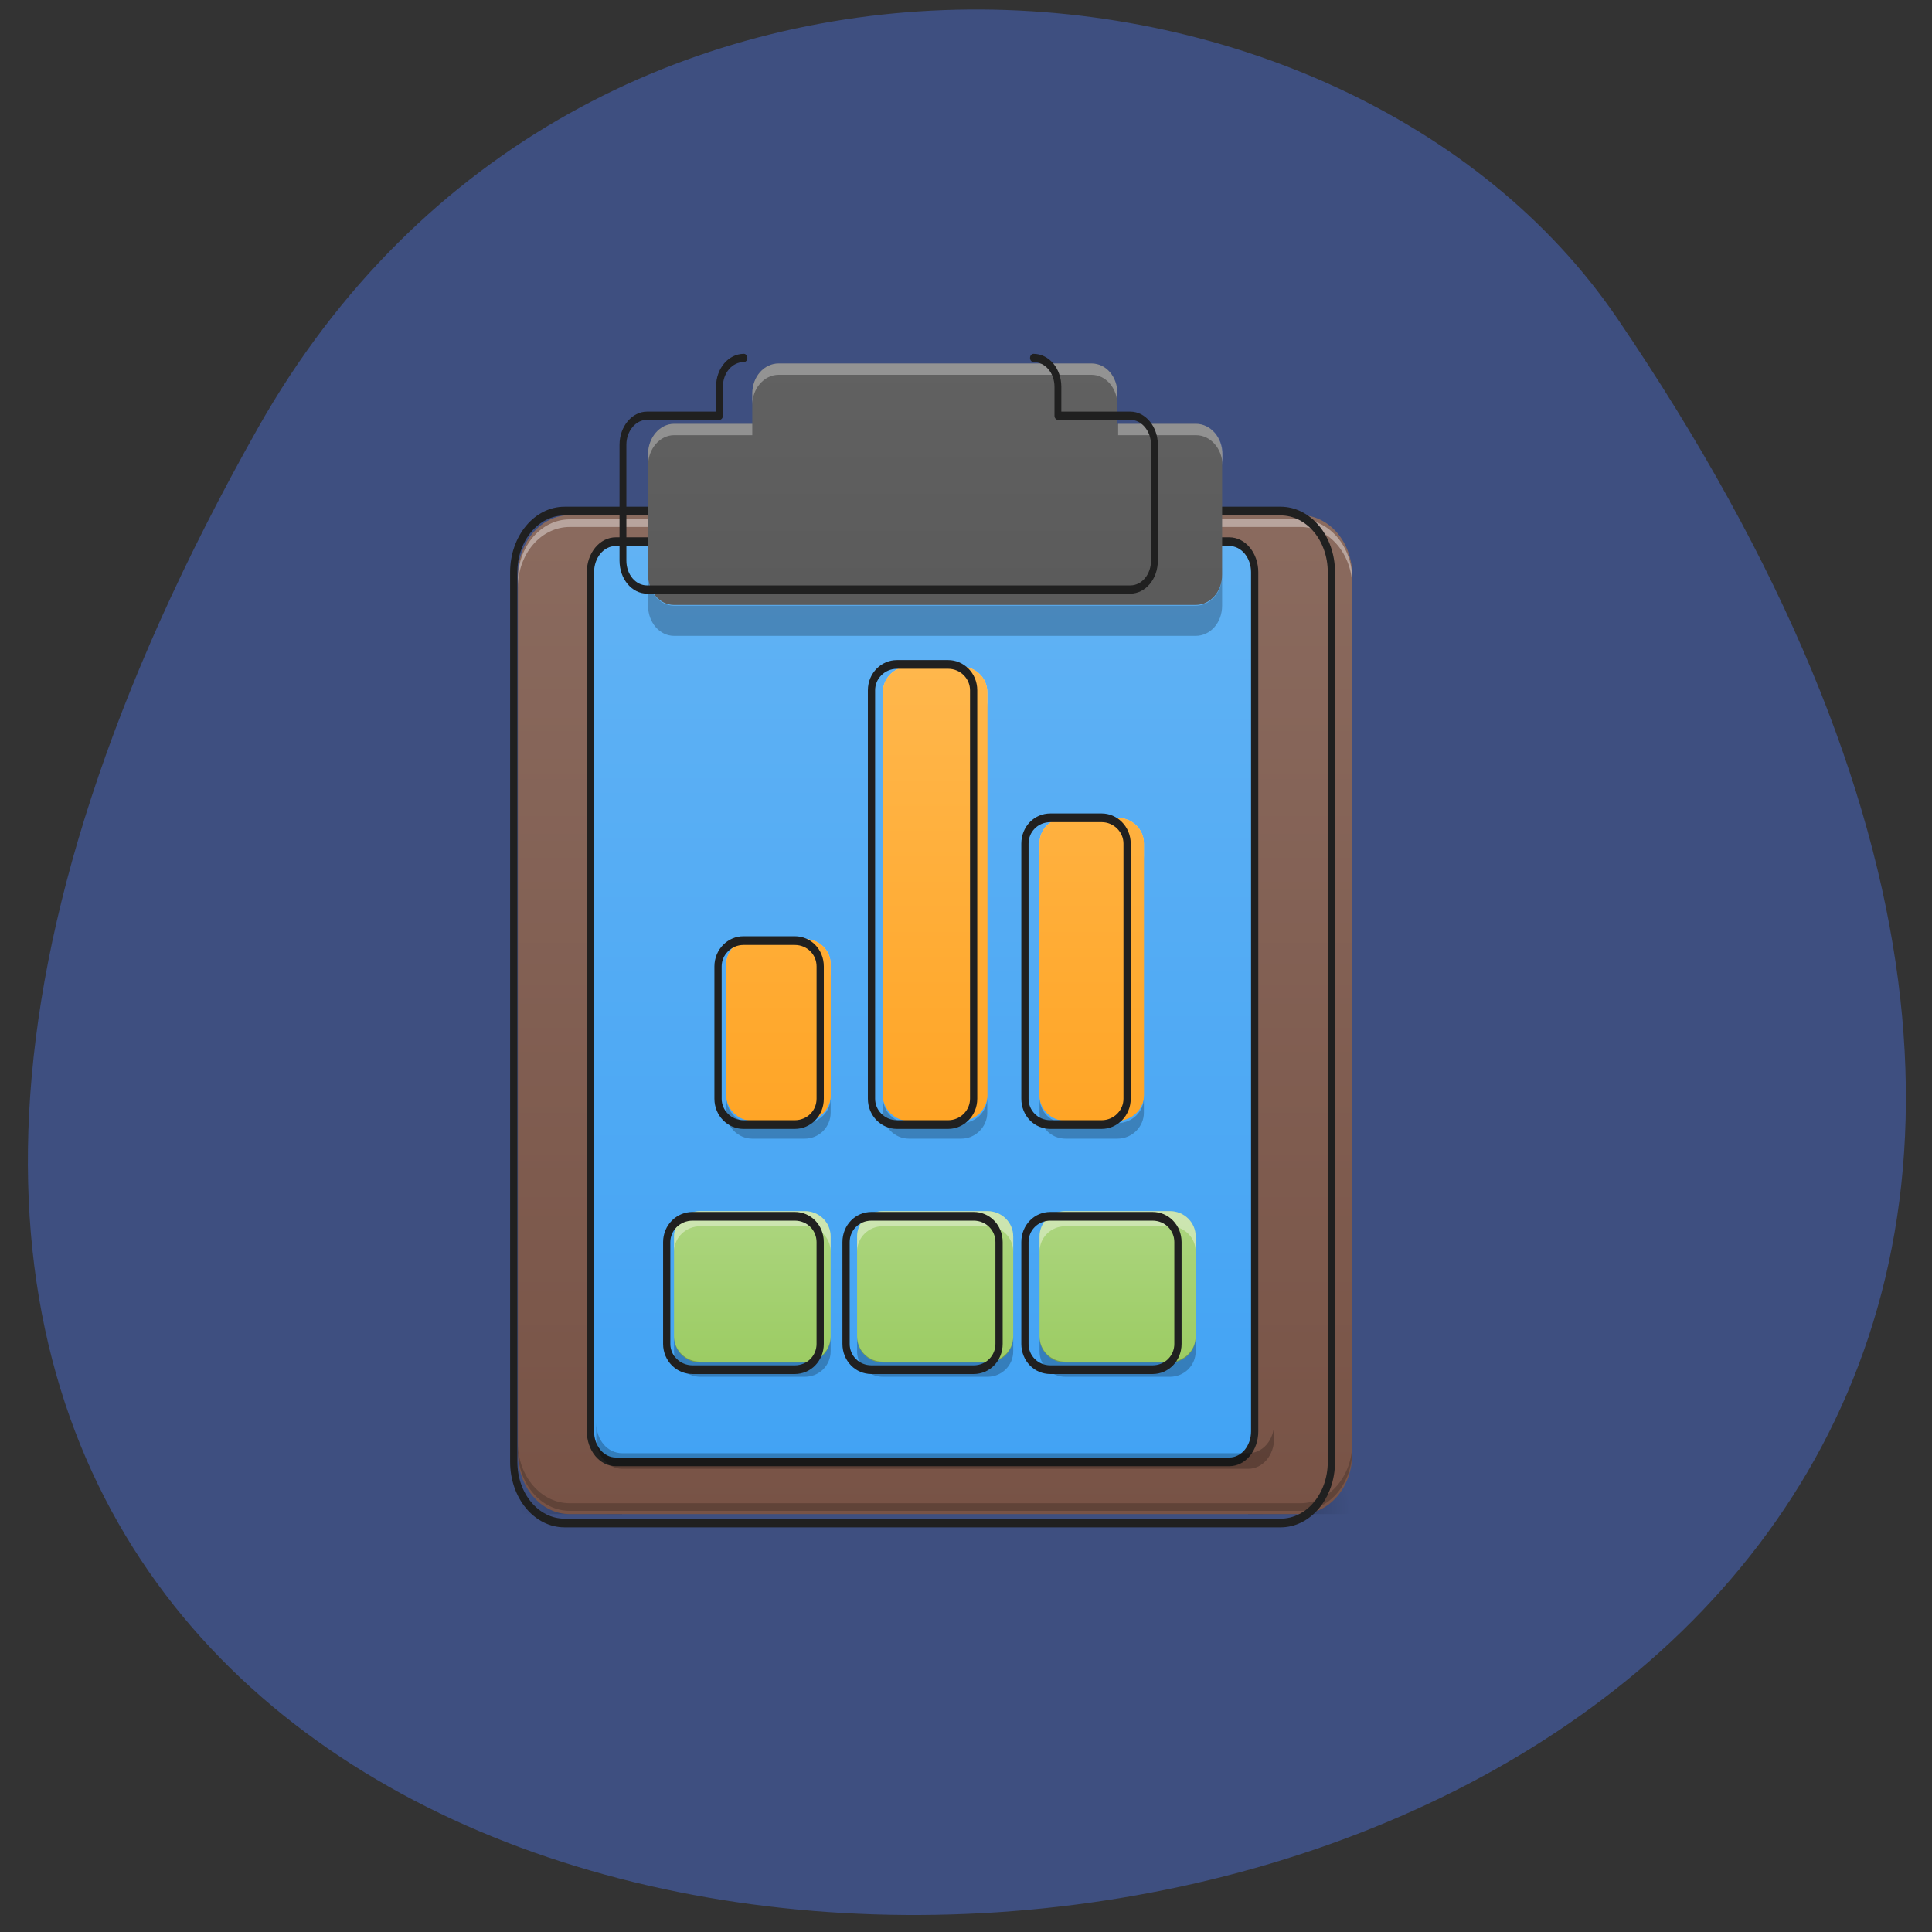 <svg xmlns="http://www.w3.org/2000/svg" viewBox="0 0 16 16" xmlns:xlink="http://www.w3.org/1999/xlink"><rect x="0" y="0" width="16" height="16" fill="#333333" stroke="none"/><defs><linearGradient id="8" gradientUnits="userSpaceOnUse" y1="37.09" x2="0" y2="32.13" gradientTransform="matrix(0.218 0 0 0.253 2.56 1.913)"><stop stop-color="#9ccc63"/><stop offset="1" stop-color="#acd57f"/></linearGradient><linearGradient id="7" gradientUnits="userSpaceOnUse" y1="42.05" x2="0" y2="4.344" gradientTransform="matrix(0.218 0 0 0.253 2.56 1.913)"><stop stop-color="#424242"/><stop offset="1" stop-color="#616161"/></linearGradient><linearGradient id="6" gradientUnits="userSpaceOnUse" y1="212.33" x2="0" y2="-115.75"><stop stop-color="#42a3f4"/><stop offset="1" stop-color="#62b3f4"/></linearGradient><linearGradient id="9" gradientUnits="userSpaceOnUse" y1="29.15" x2="0" y2="14.267" gradientTransform="matrix(0.218 0 0 0.253 2.56 1.913)"><stop stop-color="#ffa526"/><stop offset="1" stop-color="#ffb74c"/></linearGradient><linearGradient id="5" gradientUnits="userSpaceOnUse" y1="-141.41" x2="0" y2="-25.792" gradientTransform="matrix(0.025 0 0 0.082 0.648 14.664)"><stop stop-color="#8d6e62"/><stop offset="1" stop-color="#785346"/></linearGradient><radialGradient id="3" gradientUnits="userSpaceOnUse" cx="450.91" cy="189.58" r="21.17" gradientTransform="matrix(0 -0.03 -0.046 0 18.934 26.02)"><stop stop-color="#000" stop-opacity="0.314"/><stop offset="0.222" stop-color="#000" stop-opacity="0.275"/><stop offset="1" stop-color="#000" stop-opacity="0"/></radialGradient><radialGradient id="4" gradientUnits="userSpaceOnUse" cx="450.91" cy="189.58" r="21.17" gradientTransform="matrix(0 -0.03 0.046 0 -3.446 26.02)" xlink:href="#3"/></defs><path d="m 2.137 3.543 c -9.887 17.527 22.461 15.559 11.254 -0.91 c -2.246 -3.297 -8.586 -3.813 -11.254 0.91" fill="#3e4f80"/><path d="m 10.336 12.539 h 0.863 v -0.5 h -0.863" fill="url(#3)"/><path d="m 5.152 12.539 h -0.863 v -0.5 h 0.863" fill="url(#4)"/><path d="m 4.719 4.266 h 6.05 c 0.238 0 0.43 0.223 0.43 0.5 v 7.273 c 0 0.277 -0.191 0.5 -0.43 0.5 h -6.05 c -0.238 0 -0.43 -0.223 -0.43 -0.5 v -7.273 c 0 -0.277 0.191 -0.5 0.43 -0.5" fill="url(#5)"/><path d="m 4.719 4.301 c -0.238 0 -0.43 0.223 -0.43 0.5 v 0.063 c 0 -0.277 0.191 -0.5 0.43 -0.5 h 6.05 c 0.238 0 0.43 0.223 0.43 0.5 v -0.063 c 0 -0.277 -0.191 -0.5 -0.43 -0.5" fill="#fff" fill-opacity="0.392"/><path d="m 4.719 12.512 c -0.238 0 -0.43 -0.223 -0.43 -0.504 v -0.059 c 0 0.277 0.191 0.5 0.43 0.5 h 6.05 c 0.238 0 0.43 -0.223 0.43 -0.5 v 0.059 c 0 0.281 -0.191 0.504 -0.43 0.504" fill-opacity="0.196"/><g stroke="#202020" stroke-linecap="round" stroke-width="3" transform="matrix(0.02 0 0 0.024 2.56 7.01)"><path d="m 105.78 -115.73 h 296.47 c 11.675 0 21.05 9.397 21.05 21.1 v 306.98 c 0 11.706 -9.378 21.1 -21.05 21.1 h -296.47 c -11.675 0 -21.05 -9.397 -21.05 -21.1 v -306.98 c 0 -11.706 9.378 -21.1 21.05 -21.1" fill="none"/><path d="m 127.02 -105.18 h 253.98 c 5.933 0 10.527 4.781 10.527 10.552 v 296.43 c 0 5.77 -4.593 10.552 -10.527 10.552 h -253.98 c -5.933 0 -10.527 -4.781 -10.527 -10.552 v -296.43 c 0 -5.77 4.593 -10.552 10.527 -10.552" fill="url(#6)" stroke-linejoin="round"/></g><path d="m 6.449 3.01 c -0.121 0 -0.219 0.109 -0.219 0.25 v 0.25 h -0.648 c -0.117 0 -0.215 0.113 -0.215 0.25 v 1 c 0 0.141 0.098 0.25 0.215 0.25 h 4.32 c 0.121 0 0.219 -0.109 0.219 -0.25 v -1 c 0 -0.137 -0.098 -0.25 -0.219 -0.25 h -0.648 v -0.25 c 0 -0.141 -0.094 -0.25 -0.215 -0.25" fill="url(#7)"/><path d="m 5.367 4.766 v 0.25 c 0 0.141 0.098 0.25 0.215 0.25 h 4.32 c 0.121 0 0.219 -0.109 0.219 -0.25 v -0.25 c 0 0.141 -0.098 0.25 -0.219 0.25 h -4.32 c -0.117 0 -0.215 -0.109 -0.215 -0.25" fill-opacity="0.235"/><path d="m 6.449 3.01 c -0.121 0 -0.219 0.109 -0.219 0.25 v 0.094 c 0 -0.137 0.098 -0.25 0.219 -0.25 h 2.59 c 0.121 0 0.215 0.113 0.215 0.25 v -0.094 c 0 -0.141 -0.094 -0.25 -0.215 -0.25 m -3.457 0.5 c -0.117 0 -0.215 0.113 -0.215 0.25 v 0.094 c 0 -0.137 0.098 -0.25 0.215 -0.25 h 0.648 v -0.094 m 3.03 0 v 0.094 h 0.645 c 0.121 0 0.219 0.113 0.219 0.25 v -0.094 c 0 -0.137 -0.098 -0.25 -0.219 -0.25" fill="#fff" fill-opacity="0.314"/><path d="m 720.17 175.22 c -22.422 0 -40.505 17.446 -40.505 39.876 v 39.876 h -120.07 c -21.699 0 -39.782 18.07 -39.782 39.876 v 160.13 c 0 22.43 18.08 39.876 39.782 39.876 h 800.7 c 21.699 0 39.782 -17.446 39.782 -39.876 v -160.13 c 0 -21.807 -18.08 -39.876 -39.782 -39.876 h -120.07 v -39.876 c 0 -22.43 -18.08 -39.876 -40.505 -39.876" transform="matrix(0.005 0 0 0.006 2.56 1.913)" fill="none" stroke="#202020" stroke-linejoin="round" stroke-linecap="round" stroke-width="11.339"/><path d="m 4.938 11.785 v 0.125 c 0 0.141 0.094 0.254 0.215 0.254 h 5.184 c 0.121 0 0.215 -0.113 0.215 -0.254 v -0.125 c 0 0.141 -0.094 0.25 -0.215 0.25 h -5.184 c -0.121 0 -0.215 -0.109 -0.215 -0.25" fill-opacity="0.235"/><path d="m 8.824 10.03 h 0.863 c 0.121 0 0.215 0.094 0.215 0.211 v 0.832 c 0 0.117 -0.094 0.211 -0.215 0.211 h -0.863 c -0.121 0 -0.215 -0.094 -0.215 -0.211 v -0.832 c 0 -0.117 0.094 -0.211 0.215 -0.211" fill="url(#8)"/><path d="m 8.824 10.03 c -0.121 0 -0.215 0.094 -0.215 0.211 v 0.125 c 0 -0.117 0.094 -0.211 0.215 -0.211 h 0.863 c 0.121 0 0.215 0.094 0.215 0.211 v -0.125 c 0 -0.117 -0.094 -0.211 -0.215 -0.211" fill="#fff" fill-opacity="0.392"/><path d="m 8.824 11.402 c -0.121 0 -0.215 -0.094 -0.215 -0.211 v -0.125 c 0 0.117 0.094 0.211 0.215 0.211 h 0.863 c 0.121 0 0.215 -0.094 0.215 -0.211 v 0.125 c 0 0.117 -0.094 0.211 -0.215 0.211" fill-opacity="0.235"/><path d="m 306.93 127.62 h 42.3 c 5.933 0 10.527 3.957 10.527 8.903 v 35.12 c 0 4.946 -4.593 8.903 -10.527 8.903 h -42.3 c -5.933 0 -10.527 -3.957 -10.527 -8.903 v -35.12 c 0 -4.946 4.593 -8.903 10.527 -8.903" transform="matrix(0.02 0 0 0.024 2.56 7.01)" fill="none" stroke="#202020" stroke-linejoin="round" stroke-linecap="round" stroke-width="3"/><path d="m 8.824 6.773 h 0.43 c 0.121 0 0.219 0.094 0.219 0.211 v 2.086 c 0 0.113 -0.098 0.211 -0.219 0.211 h -0.43 c -0.121 0 -0.215 -0.098 -0.215 -0.211 v -2.086 c 0 -0.117 0.094 -0.211 0.215 -0.211" fill="url(#9)" id="0"/><path d="m 7.313 10.03 h 0.863 c 0.121 0 0.215 0.094 0.215 0.211 v 0.832 c 0 0.117 -0.094 0.211 -0.215 0.211 h -0.863 c -0.121 0 -0.215 -0.094 -0.215 -0.211 v -0.832 c 0 -0.117 0.094 -0.211 0.215 -0.211" fill="url(#8)"/><path d="m 7.313 10.03 c -0.121 0 -0.215 0.094 -0.215 0.211 v 0.125 c 0 -0.117 0.094 -0.211 0.215 -0.211 h 0.863 c 0.121 0 0.215 0.094 0.215 0.211 v -0.125 c 0 -0.117 -0.094 -0.211 -0.215 -0.211" fill="#fff" fill-opacity="0.392"/><path d="m 7.313 11.402 c -0.121 0 -0.215 -0.094 -0.215 -0.211 v -0.125 c 0 0.117 0.094 0.211 0.215 0.211 h 0.863 c 0.121 0 0.215 -0.094 0.215 -0.211 v 0.125 c 0 0.117 -0.094 0.211 -0.215 0.211" fill-opacity="0.235"/><path d="m 232.86 127.62 h 42.3 c 5.933 0 10.527 3.957 10.527 8.903 v 35.12 c 0 4.946 -4.593 8.903 -10.527 8.903 h -42.3 c -5.933 0 -10.527 -3.957 -10.527 -8.903 v -35.12 c 0 -4.946 4.593 -8.903 10.527 -8.903" transform="matrix(0.02 0 0 0.024 2.56 7.01)" fill="none" stroke="#202020" stroke-linejoin="round" stroke-linecap="round" stroke-width="3"/><path d="m 5.801 10.03 h 0.863 c 0.121 0 0.215 0.094 0.215 0.211 v 0.832 c 0 0.117 -0.094 0.211 -0.215 0.211 h -0.863 c -0.121 0 -0.219 -0.094 -0.219 -0.211 v -0.832 c 0 -0.117 0.098 -0.211 0.219 -0.211" fill="url(#8)"/><path d="m 5.801 10.03 c -0.121 0 -0.219 0.094 -0.219 0.211 v 0.125 c 0 -0.117 0.098 -0.211 0.219 -0.211 h 0.863 c 0.121 0 0.215 0.094 0.215 0.211 v -0.125 c 0 -0.117 -0.094 -0.211 -0.215 -0.211" fill="#fff" fill-opacity="0.392"/><path d="m 5.801 11.402 c -0.121 0 -0.219 -0.094 -0.219 -0.211 v -0.125 c 0 0.117 0.098 0.211 0.219 0.211 h 0.863 c 0.121 0 0.215 -0.094 0.215 -0.211 v 0.125 c 0 0.117 -0.094 0.211 -0.215 0.211" fill-opacity="0.235"/><path d="m 158.79 127.62 h 42.3 c 5.933 0 10.527 3.957 10.527 8.903 v 35.12 c 0 4.946 -4.593 8.903 -10.527 8.903 h -42.3 c -5.933 0 -10.718 -3.957 -10.718 -8.903 v -35.12 c 0 -4.946 4.785 -8.903 10.718 -8.903" transform="matrix(0.02 0 0 0.024 2.56 7.01)" fill="none" stroke="#202020" stroke-linejoin="round" stroke-linecap="round" stroke-width="3"/><path d="m 7.527 5.52 h 0.434 c 0.117 0 0.215 0.094 0.215 0.211 v 3.34 c 0 0.113 -0.098 0.211 -0.215 0.211 h -0.434 c -0.117 0 -0.215 -0.098 -0.215 -0.211 v -3.34 c 0 -0.117 0.098 -0.211 0.215 -0.211" fill="url(#9)" id="1"/><path d="m 6.23 7.777 h 0.434 c 0.121 0 0.215 0.094 0.215 0.207 v 1.086 c 0 0.113 -0.094 0.211 -0.215 0.211 h -0.434 c -0.117 0 -0.215 -0.098 -0.215 -0.211 v -1.086 c 0 -0.113 0.098 -0.207 0.215 -0.207" fill="url(#9)" id="2"/><g fill="#fff" fill-opacity="0.392"><path d="m 8.824 6.773 c -0.121 0 -0.215 0.094 -0.215 0.211 v 0.125 c 0 -0.117 0.094 -0.211 0.215 -0.211 h 0.43 c 0.121 0 0.219 0.094 0.219 0.211 v -0.125 c 0 -0.117 -0.098 -0.211 -0.219 -0.211"/><path d="m 7.527 5.52 c -0.117 0 -0.215 0.094 -0.215 0.211 v 0.125 c 0 -0.117 0.098 -0.211 0.215 -0.211 h 0.434 c 0.117 0 0.215 0.094 0.215 0.211 v -0.125 c 0 -0.117 -0.098 -0.211 -0.215 -0.211"/><path d="m 6.23 7.777 c -0.117 0 -0.215 0.094 -0.215 0.207 v 0.129 c 0 -0.117 0.098 -0.211 0.215 -0.211 h 0.434 c 0.121 0 0.215 0.094 0.215 0.211 v -0.129 c 0 -0.113 -0.094 -0.207 -0.215 -0.207"/></g><g fill-opacity="0.235"><path d="m 8.824 9.43 c -0.121 0 -0.215 -0.098 -0.215 -0.215 v -0.125 c 0 0.117 0.094 0.211 0.215 0.211 h 0.43 c 0.121 0 0.219 -0.094 0.219 -0.211 v 0.125 c 0 0.117 -0.098 0.215 -0.219 0.215"/><path d="m 7.527 9.43 c -0.117 0 -0.215 -0.098 -0.215 -0.215 v -0.125 c 0 0.117 0.098 0.211 0.215 0.211 h 0.434 c 0.117 0 0.215 -0.094 0.215 -0.211 v 0.125 c 0 0.117 -0.098 0.215 -0.215 0.215"/><path d="m 6.23 9.43 c -0.117 0 -0.215 -0.098 -0.215 -0.215 v -0.125 c 0 0.117 0.098 0.211 0.215 0.211 h 0.434 c 0.121 0 0.215 -0.094 0.215 -0.211 v 0.125 c 0 0.117 -0.094 0.215 -0.215 0.215"/></g><use xlink:href="#0"/><use xlink:href="#1"/><use xlink:href="#2"/><g fill="none" stroke="#202020" stroke-linejoin="round" stroke-linecap="round" stroke-width="3" transform="matrix(0.02 0 0 0.024 2.56 7.01)"><path d="m 306.93 -9.884 h 21.245 c 5.742 0 10.527 3.957 10.527 8.903 v 88.04 c 0 4.946 -4.785 8.903 -10.527 8.903 h -21.245 c -5.933 0 -10.527 -3.957 -10.527 -8.903 v -88.04 c 0 -4.946 4.593 -8.903 10.527 -8.903"/><path d="m 243.39 -62.807 h 21.245 c 5.742 0 10.527 3.957 10.527 8.903 v 140.96 c 0 4.946 -4.785 8.903 -10.527 8.903 h -21.245 c -5.742 0 -10.527 -3.957 -10.527 -8.903 v -140.96 c 0 -4.946 4.785 -8.903 10.527 -8.903"/><path d="m 179.85 32.487 h 21.245 c 5.933 0 10.527 3.957 10.527 8.903 v 45.669 c 0 4.946 -4.593 8.903 -10.527 8.903 h -21.245 c -5.742 0 -10.527 -3.957 -10.527 -8.903 v -45.669 c 0 -4.946 4.785 -8.903 10.527 -8.903"/></g></svg>
